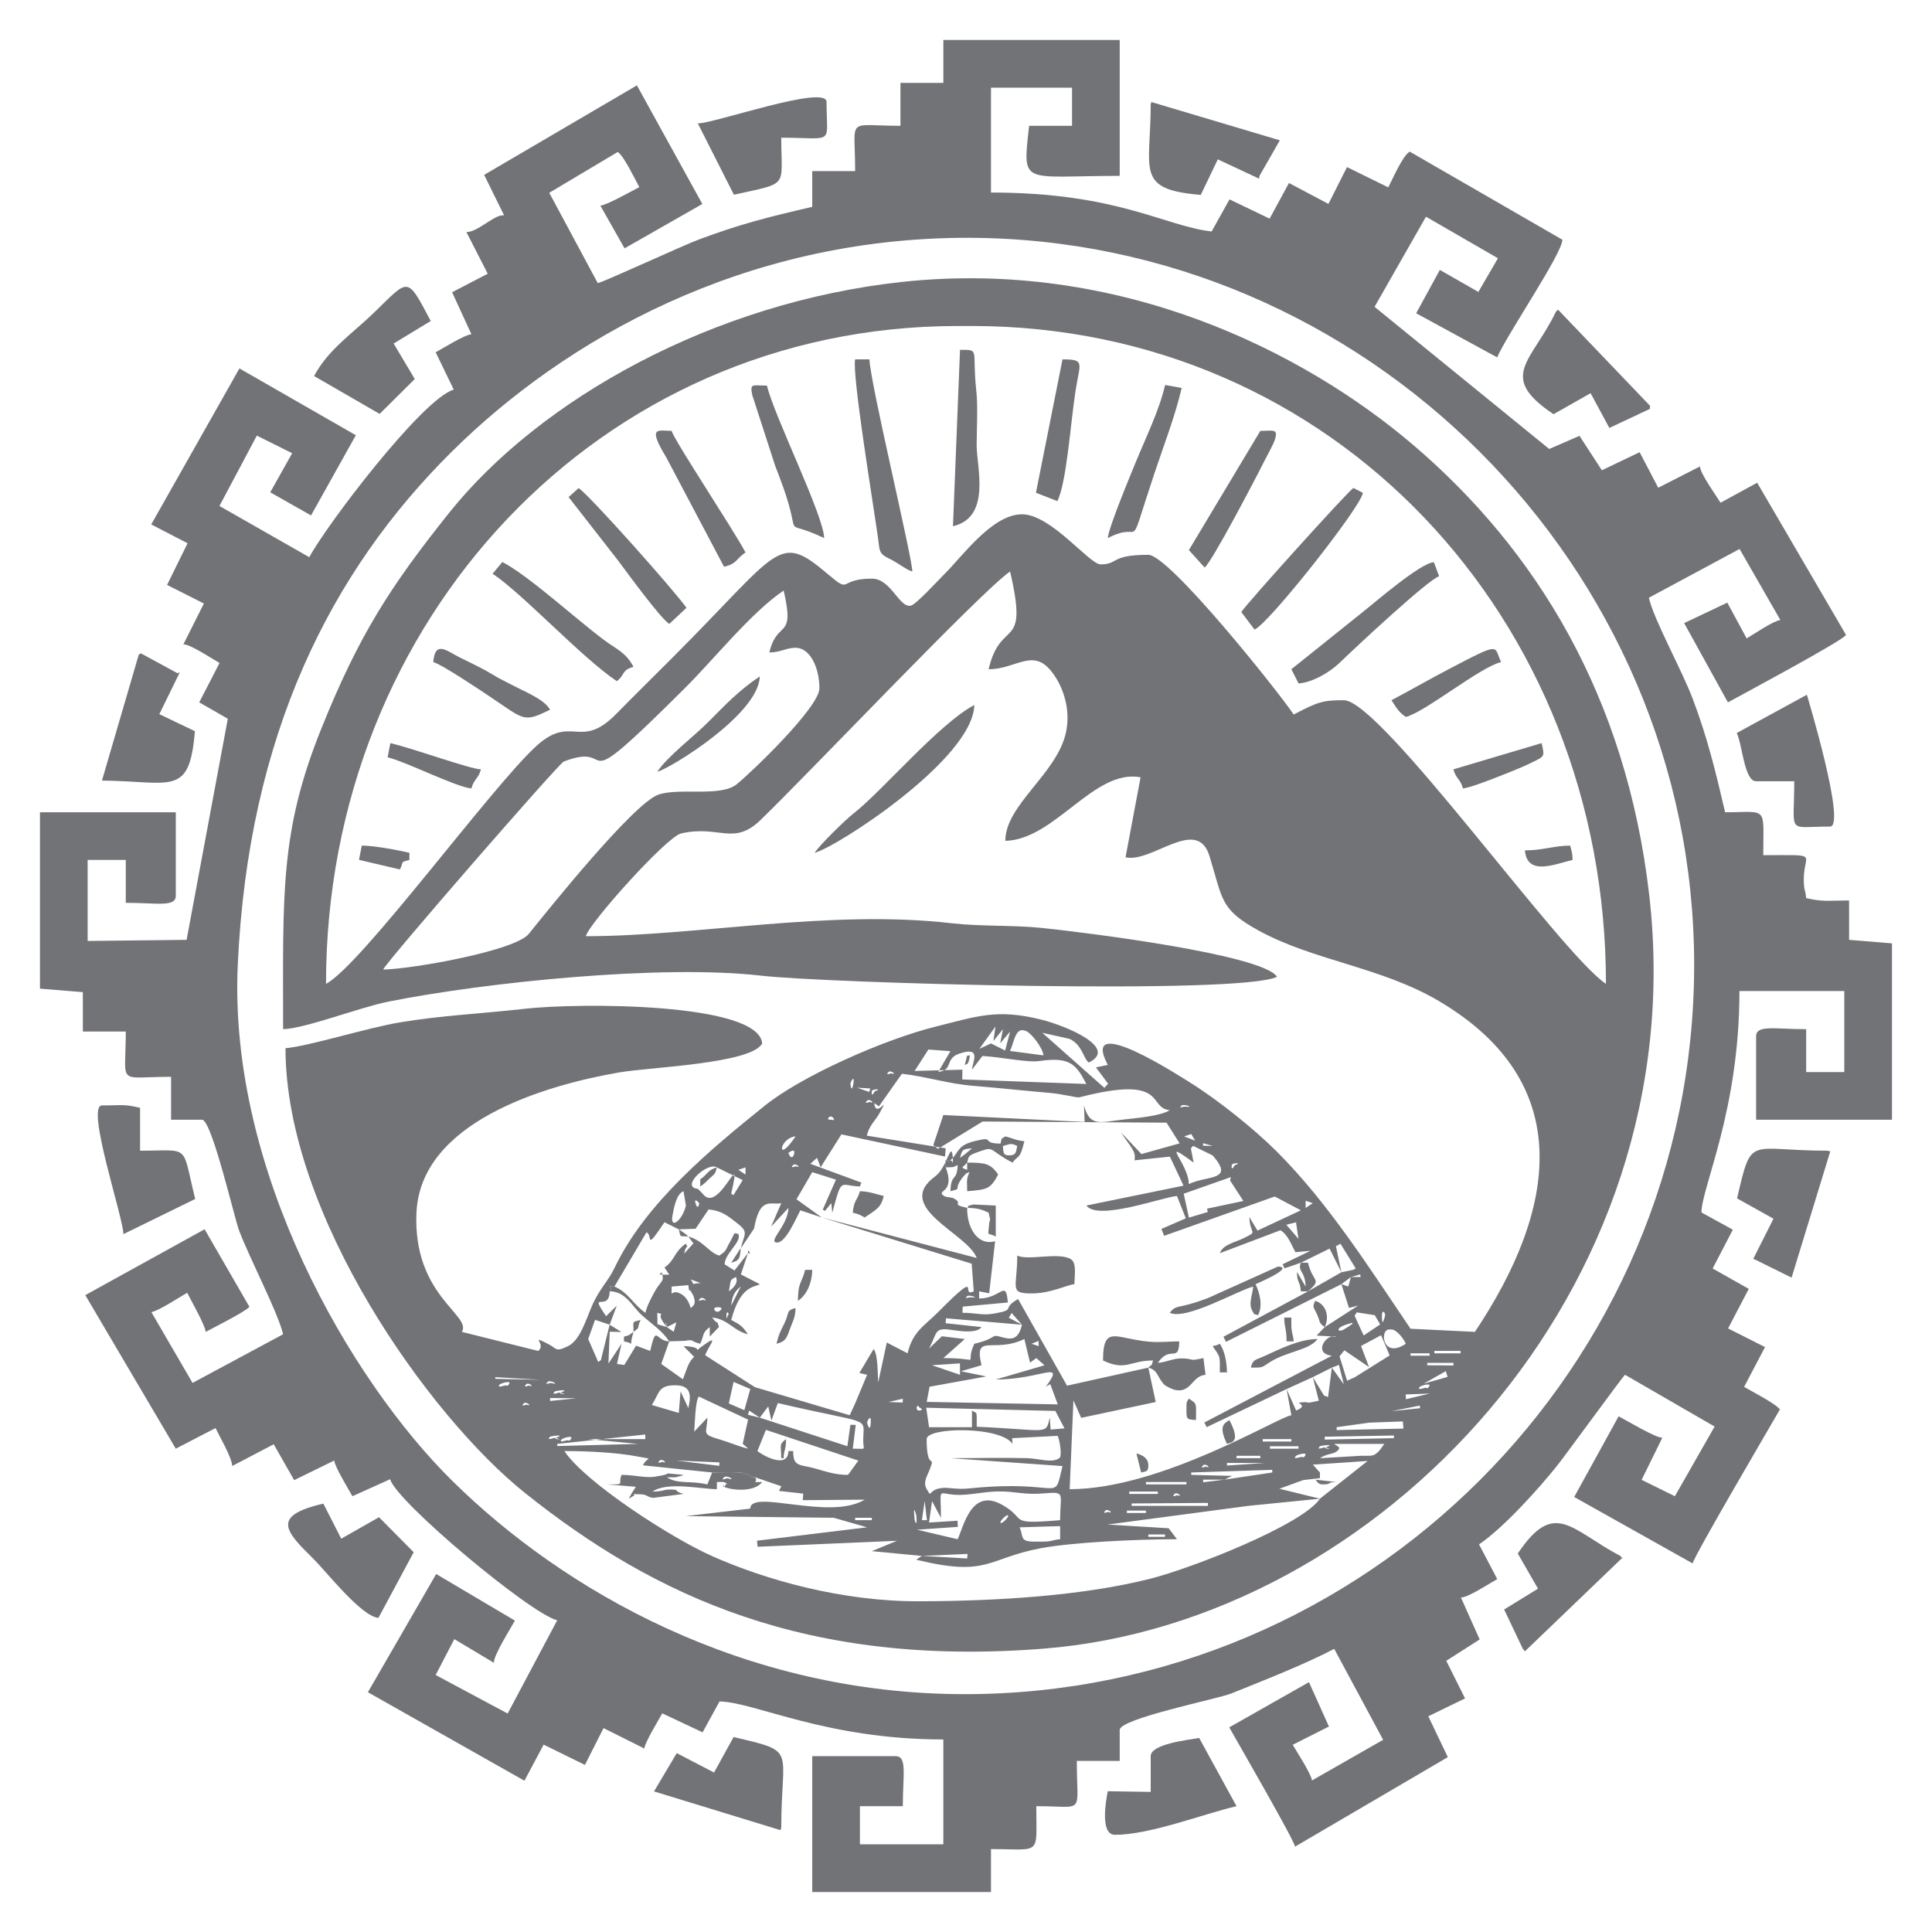 <?xml version="1.0" encoding="UTF-8"?>
<!DOCTYPE svg PUBLIC "-//W3C//DTD SVG 1.1//EN" "http://www.w3.org/Graphics/SVG/1.1/DTD/svg11.dtd">
<!-- Creator: CorelDRAW 2017 -->
<svg xmlns="http://www.w3.org/2000/svg" xml:space="preserve" width="5.588mm" height="5.588mm" version="1.1" style="shape-rendering:geometricPrecision; text-rendering:geometricPrecision; image-rendering:optimizeQuality; fill-rule:evenodd; clip-rule:evenodd"
viewBox="0 0 558.78 558.78"
 xmlns:xlink="http://www.w3.org/1999/xlink">
 <defs>
  <style type="text/css">
   <![CDATA[
    .fil0 {fill:#727376}
   ]]>
  </style>
 </defs>
 <g id="Capa_x0020_1">
  <g id="_2211590998688">
   <g>
    <polygon class="fil0" points="191.49,368.66 191.49,367.97 190.68,368.55 "/>
    <path class="fil0" d="M189.42 367.28l0.21 -0.2c-0.02,0.01 -0.28,0.13 -0.21,0.2z"/>
   </g>
   <g>
    <polygon class="fil0" points="216.31,362.46 217,362.46 216.42,361.65 "/>
    <polygon class="fil0" points="278.35,309.37 279.04,308 "/>
   </g>
   <g>
    <path class="fil0" d="M183.22 385.21c2.27,-1.67 0.77,-0.75 2.06,-3.45 -2.77,0.74 -1.99,0.19 -2.06,3.45z"/>
    <path class="fil0" d="M214.24 361.08c-0.11,0.12 -0.28,0.15 -0.32,0.37l-2.44 3.76c2.38,-0.63 2.51,-1.19 2.76,-4.13z"/>
   </g>
   <g>
    <path class="fil0" d="M343.15 406.58c0,4.02 -0.22,3.89 2.76,4.13 0,-5.08 0.4,-4.55 -2.07,-6.2 -0.47,0.84 -0.69,0.74 -0.69,2.07z"/>
    <path class="fil0" d="M178.39 376.93l0.21 -0.2c-0.02,0.01 -0.28,0.14 -0.21,0.2z"/>
   </g>
   <g>
    <path class="fil0" d="M279.73 349.36c2.88,0 4.34,0.48 6.2,1.38 0.78,3.35 0.3,1.19 0.12,3.63 -0.28,3.61 -0.61,1.91 1.95,3.26l0 -8.96 -6.51 -0.31c-3.2,0.87 -0.47,0.1 -1.76,1z"/>
    <path class="fil0" d="M354.87 417.61c0.92,-0.49 4.31,-0.06 0.69,-6.9 -1.56,1.05 -3.19,1.69 -0.69,6.9z"/>
    <path class="fil0" d="M383.14 383.83c1.6,-3.34 0.08,-6.83 -2.76,-7.59 -0.87,1.89 -0.53,1.64 0.43,3.68 1.23,2.62 0.38,2.48 2.33,3.91z"/>
    <path class="fil0" d="M330.05 425.88c1.54,-0.41 2.07,-0.16 2.07,-2.07 0,-2.11 -1.7,-2.98 -3.44,-3.44 0.44,1.89 0.93,3.61 1.37,5.51z"/>
   </g>
   <g>
    <path class="fil0" d="M378.31 373.49c4.26,-3.7 1.35,-2.47 0,-8.28l-2.07 0c-1.06,2.57 1.28,2.3 1.38,6.9l-2.51 -4.26c0.03,3.45 0.86,2.31 1.13,5.64l2.07 0z"/>
    <path class="fil0" d="M224.58 388.65c2.45,-0.65 2.85,-1.35 3.73,-3.85 0.94,-2.7 1.72,-3.52 1.78,-6.49 -2.85,0.77 -1.7,1.29 -3.2,4.38 -1.18,2.43 -1.66,3.16 -2.31,5.96z"/>
    <path class="fil0" d="M350.74 389.34c2.33,3.48 2.06,2.56 2.06,7.59l2.07 0c-0.07,-3.14 -0.65,-6.17 -2.07,-8.28 -1.19,0.67 -1.36,0.41 -2.06,0.69z"/>
    <path class="fil0" d="M372.11 387.96l2.06 0c-0.18,-2.15 -0.68,-2.44 -0.68,-4.82l0 -2.07 -2.07 0c0.06,3.04 0.69,3.22 0.69,6.89z"/>
   </g>
   <g>
    <path class="fil0" d="M279.73 336.26l0 2.07c-2.19,-0.73 -1.32,-0.55 0,-2.07zm-2.07 -1.38l0 0zm12.41 -3.44c2.15,-0.51 2.19,-0.94 4.14,0 -0.38,1.6 -0.2,2.63 -2.12,2.72 -2.05,0.08 -1.86,-0.83 -2.02,-2.72zm-12.41 3.44c0.64,-2.4 0.64,-2.52 3.45,-2.76 -1.11,0.97 -2.2,1.93 -3.45,2.76zm6.9 -4.13l0.2 0.2c-0.01,-0.01 -0.27,-0.14 -0.2,-0.2zm-8.97 4.13c0,2.38 0.19,1.03 -0.69,0.69 -1.72,1.05 -1.37,-1.68 -1.37,2.07 2.59,-0.16 1.73,0.16 3.44,-0.69 -0.11,4.92 -1.95,2.19 -2.07,7.58 3.35,-0.89 1.14,-0.27 2.7,-2.82 0.24,-0.39 0.77,-1.21 1.17,-1.59 1.07,-1.02 0.1,-0.54 1.65,-1.1 -1.02,2.12 -0.69,2.53 -0.69,5.51 5.75,-0.48 6.72,-0.59 8.96,-4.82 -2.14,-3.19 -3.74,-3.45 -8.96,-3.45 0.54,-2.05 0.09,-2.03 4.22,-3.45 3.59,-1.24 2.18,-0.09 8.88,3.45 1.61,-2.21 2.17,-0.75 3.44,-6.2 -2.49,-0.21 -3.28,-0.86 -5.51,-1.38 -1.52,1.06 -0.86,0.11 -1.38,2.07 -6,0 -1.15,-2.3 -7.53,-0.7 -4.59,1.15 -4.41,2.71 -6.26,4.83z"/>
    <path class="fil0" d="M338.33 379.69c4.73,2.27 19.95,-6.61 24.12,-7.58 -0.2,2.46 -1.47,5.06 -0.2,7.1 0.88,1.4 0.01,0.6 1.58,1.17 1.52,-2.7 0.46,-6.57 -0.69,-8.96 0.19,-0.1 11.67,-4.97 6.44,-5.09l-20.31 9.14c-1.87,0.7 -3.63,1.3 -5.72,1.86 -2.91,0.79 -3.8,0.42 -5.22,2.36z"/>
    <path class="fil0" d="M361.77 395.55c3.61,0 3.04,0.01 5.39,-1.51 5.05,-3.27 11.48,-3.45 13.91,-6.76 -5.29,0 -10.97,2.94 -15.64,5.04 -2.55,1.14 -3.02,0.82 -3.66,3.23z"/>
   </g>
   <g>
    <path class="fil0" d="M197.69 383.14l-0.38 1.48 0.38 -1.48zm7.59 0.69l0 0zm-12.41 0l2.76 -1.38 -0.78 2.73 -1.98 -1.35zm5.51 -2.07l-0.69 1.38 0.69 -1.38zm-2.75 0.69l0 0zm3.44 -2.07l-0.69 1.38 0.69 -1.38zm11.03 0c0,-1.76 1.09,-0.11 0.41,0 -0.01,0 -0.41,1.93 -0.41,0zm-11.03 0l0.38 -1.48 -0.38 1.48zm-2.07 -1.38l-0.38 1.48 0.38 -1.48zm-4.13 4.83l-2.72 -0.84 -0.04 -3.3c2.86,0.95 -0.54,-0.63 1.85,2.95 2.61,3.91 -0.72,-2.85 0.91,1.19zm18.61 -6.21l-0.38 1.49 0.38 -1.49zm-4.83 0.69c0.4,-0.39 3.14,-0.41 1.49,0.84 -1,0.76 -1.86,-0.46 -1.49,-0.84zm-8.96 -0.69l-0.69 1.38 0.69 -1.38zm11.72 -1.38l-0.38 1.49 0.38 -1.49zm-11.72 1.38l0 0zm12.41 -2.75l-0.69 1.37 0.69 -1.37zm-7.58 0.69c0.73,-0.74 2.61,1.09 0.77,0.35 -0.02,0 -1.93,0.8 -0.77,-0.35zm8.27 -2.07l-0.69 1.38 0.69 -1.38zm0.69 4.13c0.22,-2.68 1.09,-4.29 2.76,-5.51l-2.76 5.51zm-17.23 -5.51l4.85 -0.42c0.21,2.54 0.36,1.04 0.7,1.76 0.06,0.11 0.18,0.29 0.23,0.4l0.41 0.72c0.04,0.1 0.13,0.28 0.16,0.37 0.61,1.83 0.37,2.5 -0.84,3.37 -0.37,-1.4 -1.2,-3.04 -2.41,-3.83 -3.54,-2.31 -3.1,1.89 -3.1,-2.37zm16.54 1.38c0.66,-2.82 0.02,-3.31 2.07,-4.14 0.67,1.62 -0.43,2.94 -2.07,4.14zm-11.03 -3.45l2.89 1.08c-3.33,0.03 -1.34,1.04 -2.89,-1.08zm-6.2 -1.38l0 0zm6.89 -0.69l0.21 0.21c-0.02,-0.02 -0.28,-0.14 -0.21,-0.21zm0.69 -1.38l0.21 0.21c-0.02,-0.01 -0.28,-0.14 -0.21,-0.21zm1.38 -1.38l0 0zm0.69 -1.37l-0.69 1.37 0.69 -1.37zm0 0l0.31 -2.15 -0.31 2.15zm-4.14 -6.21l1.48 1.99 -2.7 2.99c0.7,-3.37 1.39,-0.97 0.53,-2.91 -3.49,2.34 -3.12,4.83 -6.2,6.89l1.38 2.07 -2.07 0c0.76,1.85 -0.6,2.1 -2.08,4.81 -0.98,1.79 -2.24,4.05 -2.75,6.22 -3.33,-2.23 -5.01,-5.98 -8.96,-7.58 -3.24,0.02 0.03,-0.48 -1.37,1.38 4.64,0 6.47,4.29 9.12,6.72 2.94,2.7 5.86,4.4 8.11,7.75l4.59 -0.16c2.65,-0.52 1.45,0.17 4.37,0.85 1.22,-2.54 0.44,-3.12 2.76,-4.82l0 2.76 2.68 -2.82c-0.91,-2.66 -0.03,-0.02 -1.99,-2.7 4.46,0.37 6.22,3.87 10.34,4.83 -1.62,-2.41 -2.26,-2.78 -4.83,-4.14 2.71,-10.13 6.78,-9.39 8.27,-10.34l-5.47 -2.83 2.03 -6.13 -3.88 5 -2.87 -1.79c0.15,-3.29 5.04,-6.49 3.99,-8.73 -1.46,-0.64 -1.03,-0.13 -2.45,2.31 -1.48,2.55 -0.73,2.33 -3.07,3.9 -2.85,-0.76 -4.7,-4.38 -8.96,-5.52z"/>
    <path class="fil0" d="M275.62 152.2c11.17,-2.61 6.83,-17.16 6.85,-23.42 0.01,-4.7 0.4,-11.29 -0.1,-15.77 -1.32,-12.04 1.21,-11.83 -4.71,-11.83l-2.04 51.02z"/>
    <path class="fil0" d="M310.75 371.42c0,-2.38 0.73,-6.16 -1.03,-7.24 -3.45,-2.12 -12.33,0.49 -15.51,-1.03 0,9.04 -2.3,10.8 3.44,10.94 6.13,0.16 10.8,-2.48 13.1,-2.67z"/>
    <path class="fil0" d="M420.36 222.51c0.73,2.74 2.03,2.79 2.76,5.52 2.46,-0.21 11.21,-3.8 13.8,-4.82 2.21,-0.87 4.22,-1.74 6.23,-2.73 3.58,-1.77 3.65,-1.55 2.72,-5.55l-25.51 7.58z"/>
    <path class="fil0" d="M112.11 219.04c5.29,1.24 19.79,8.62 24.23,8.99 0.73,-2.73 2.03,-2.78 2.76,-5.52 -3.19,-0.07 -19.33,-5.98 -26.2,-7.58l-0.79 4.11z"/>
    <path class="fil0" d="M103.83 248.69c3.91,0.9 8.03,1.89 11.83,2.78 1.29,-2.45 -0.13,-1.99 2.75,-2.76l0 -2.07c-3.21,-0.75 -10.14,-2.07 -13.78,-2.07l-0.8 4.12z"/>
    <path class="fil0" d="M441.04 245.95c0.63,7.56 8.78,3.93 13.79,2.76 -0.04,-2.1 -0.31,-2.51 -0.69,-4.14 -4.6,0 -7.9,1.38 -13.1,1.38z"/>
    <path class="fil0" d="M246.64 350.74c1.81,0.42 2.02,0.62 3.45,1.38 3.61,-2.42 4.76,-2.98 5.51,-6.21 -2.35,-0.55 -4.11,-1.31 -6.89,-1.38 -0.7,2.61 -1.76,2.51 -2.07,6.21z"/>
   </g>
   <g>
    <path class="fil0" d="M266.63 450.01l13.2 -0.58 -0.1 1.32 -13.1 -0.74zm17.93 -3.45l0 0zm0.68 -2.07l-0.68 2.07 0.68 -2.07zm46.88 -0.69l4.83 0 0 0.69 -4.83 0 0 -0.69zm-46.88 0.69l0 0zm9.66 -2.75l11.71 -0.35 0.01 3.79c-2.16,0.18 -2.45,0.69 -4.83,0.69l-2.76 0c-4.19,0 -2.95,-1.48 -4.13,-4.13zm-6.21 0.69l0 0zm0 0l0 0zm-2.76 -0.69c1.23,-1.23 -1.22,1.22 0,0zm-20.68 0.69l0 0zm21.37 -2.07c1.23,-1.23 -1.22,1.22 0,0zm-22.06 -0.69c-0.02,-0.07 -0.64,-5.48 0.45,-1.41 0.14,0.52 0.22,3.79 -0.45,1.41zm23.44 -1.38l0 0zm-20.56 -4.12l0.65 5.49 -1.46 0.01 0.81 -5.5zm-20.11 4.81l4.82 0 0 0.69 -4.82 0 0 -0.69zm43.43 0.69c-1.44,1.44 -2.05,0.87 -0.59,-0.59 1.46,-1.46 2.03,-0.85 0.59,0.59zm-49.64 -0.69l4.14 -0.54 -4.14 0.54zm46.88 -0.69l0 0zm37.92 -1.38l5.51 0 0 0.69 -5.51 0 0 -0.69zm-6.21 0c0.74,-0.73 2.62,1.09 0.77,0.36 -0.01,-0.01 -1.92,0.79 -0.77,-0.36zm7.59 -2.07l22.06 -0.16 0 0.85 -22.06 0 0 -0.69zm-62.05 7.59l11.79 -0.82 -0.1 -1.78 -8.24 0.53 0.87 -6.18 2.58 4.8c0,-8.89 -1.21,-7.05 4.04,-6.65 3.6,0.28 8.28,-0.92 12.51,-0.97 5.02,-0.06 7.27,1.04 13.15,0.57 6.49,-0.52 4.77,-0.25 4.77,7.74 -15.87,1.32 -9.12,-0.24 -16.93,-4.53 -8.81,-4.84 -10.98,6.42 -12.72,10.04l-11.72 -2.75zm-14.47 -8.97c1.22,-1.22 -1.23,1.23 0,0zm88.93 -1.38c0.73,-0.73 2.61,1.1 0.76,0.36 -0.01,0 -1.92,0.8 -0.76,-0.36zm-13.1 -0.68l8.27 0 0 0.68 -8.27 0 0 -0.68zm-86.87 0.11l4.86 -0.6 -4.86 0.6zm91.69 -2.87l11.72 0 0 0.69 -11.72 0 0 -0.69zm22.75 -0.69l-6.2 0.76 0 -0.76 6.2 0zm0 0l2.17 -1.09 -11.82 -0.29 0 -0.69 23.44 -0.77 0 0.77 -13.79 2.07zm-2.07 -4.14c1.23,-1.22 -1.22,1.23 0,0zm-4.13 0c0.73,-0.73 2.61,1.1 0.77,0.36 -0.02,-0.01 -1.93,0.8 -0.77,-0.36zm17.92 -0.69l-11.03 0.75 0 -0.75 11.03 0zm15.86 10.34l-11.73 -2.88 6.91 -2.51 4.81 -0.55 0.01 -1.64 -2.05 -2.27 15.84 -1.06 -13.79 10.91zm-15.86 -10.34l3.45 -0.51 -3.45 0.51zm-170.27 -0.69l12.46 0.53 -0.07 0.99 -12.39 -1.52zm-4.83 0c0.73,-0.73 2.61,1.1 0.77,0.36 -0.02,0 -1.93,0.8 -0.77,-0.36zm4.83 0l-2.15 -0.31 2.15 0.31zm179.23 -1.38c0.33,-0.32 4.08,-1.45 2.24,0.39 -0.14,0.13 0.74,0.17 -0.7,-0.07 -0.14,-0.03 -2.82,0.97 -1.54,-0.32zm-17.23 0l6.89 0 0 0.69 -6.89 0 0 -0.69zm-151.66 4.83c2.13,0 4.91,-0.16 6.96,-0.04 2.42,0.14 1.31,0 3.24,0.63 1.74,0.57 0.13,0.76 2.2,0.79l7.61 2.6 -0.69 1.35 7.03 0.78 -0.15 1.9 17.92 -0.15c-10.22,6.19 -32.96,-3.23 -33.11,2.59l-18.61 2.17 42.75 0.48 9.66 2.76 -31.85 3.87 0.18 1.75 40.3 -1.72 -7.26 2.99 14.48 1.38 -1.65 1.1c20.9,5.08 20.37,-0.34 35.95,-3.31 8.84,-1.68 27.29,-2.62 39.47,-2.62l-2.4 -3.17 -17.68 -1.07 40.76 -5.41 20.68 -2.07c-5.04,7.53 -36.9,20.09 -49.21,23.18 -19.11,4.8 -43.12,6.42 -66.63,6.49 -22.54,0.07 -44.44,-6.18 -60,-13.08 -11.6,-5.15 -36.51,-21.14 -42.7,-30.37 6.67,0 15.2,0.41 21.32,1.6 5.06,0.99 2.47,-0.04 1.43,2.53l20 2.07zm13.09 -6.2l2.46 -6.12 26.74 8.88 -3 4.13c-3.57,0 -6.24,-0.91 -9.25,-1.78 -4.71,-1.35 -6.61,-0.35 -6.61,-5.11l-1.37 0c-0.12,5.4 -7.63,1.16 -8.97,0zm0 -3.45l0 3.45 0 -3.45zm162.7 2.07c0.16,-0.17 4.86,-0.85 1.63,0.35 -0.94,0.35 3.1,0.66 -0.33,-0.05 -0.09,-0.02 -2.58,0.97 -1.3,-0.3zm-14.48 0l8.27 0 0 0.69 -8.27 0 0 -0.69zm18.61 -0.69l14.48 0c-2.78,4.15 -3.29,3.34 -6.89,3.44l-11.72 0.7c1.93,-1.35 3.52,-1.04 4.78,-1.93 1.87,-1.33 -0.21,-1.64 -0.65,-2.21zm-201.3 0l4.14 -0.54 -4.14 0.54zm180.62 -1.38l8.28 0 0 0.69 -8.28 0 0 -0.69zm-202.68 0c0.33,-0.33 4.08,-1.46 2.24,0.38 -0.14,0.14 0.74,0.17 -0.7,-0.07 -0.14,-0.02 -2.82,0.97 -1.54,-0.31zm56.53 0l0.28 -2.81 -0.28 2.81zm-34.47 1.38l-23.43 0.62 0 -0.62 25.44 -2.71 0.06 1.33 -16.54 0 14.47 1.38zm-25.5 -2.07c0.16,-0.16 4.86,-0.85 1.63,0.35 -0.95,0.36 3.1,0.66 -0.33,-0.05 -0.09,-0.02 -2.58,0.97 -1.3,-0.3zm224.05 0.82l0 -0.82 20 -0.36 0.01 0.77 -20.01 0.41zm-77.23 -1.08c0.74,1.77 1.19,5.81 0.58,6.35 -1.96,1.7 -6.09,0.18 -9.5,0.1 -7.26,-0.17 -14.79,0.01 -22.09,0.01l32.4 2.28c-2.68,11.24 0.46,3.65 -27.14,6.48 -3.42,0.35 -5.56,-0.31 -7.45,-0.16 -4.6,0.36 -2.94,3.35 -4.69,0.34 -1.16,-1.98 0.19,-3.84 0.91,-5.75 1.75,-4.63 -0.92,0.95 -0.92,-8.7 0,-3.5 21.35,-3.81 24.82,1.38l-0.09 -1.65 13.17 -0.68zm-88.22 -1.81l0 0zm163.37 0.54l4.14 -0.54 -4.14 0.54zm-163.37 -0.54l1.1 -1.65 -1.1 1.65zm33.09 -2.07c0.01,-0.31 1.21,-2.77 1.07,0.03 -0.18,3.27 -1.09,0.21 -1.07,-0.03zm145.22 0.07l9.73 -0.36 0.18 2.07 -19.32 0.43 -0.01 -0.83 9.42 -1.31zm-176.25 -1.45l2.44 -3.26 0.91 4.13 1.86 -5.09c27.07,6.36 24.88,3.71 24.7,10.39 -0.1,3.48 1.36,2.8 -3.02,2.8l0.86 -6.88 -1.55 -0.02 -0.87 6.19 -25.33 -8.26zm-23.44 -1.37l0.79 2.05 -0.79 -2.05zm8.28 1.37l-3.81 4.04c0.2,-2.11 0.26,-8.75 1.33,-10.15l14.25 6.68 -1.56 6.99 1.59 1.38c-1.41,-0.14 -5.8,-1.92 -7.89,-2.53 -5.93,-1.74 -4.02,-1.67 -3.91,-6.41zm15.16 0l-3.41 -0.83 0.32 -1.21 3.09 2.04zm155.11 -2.06l0 0zm-106.98 -0.81l37.35 0.93 2.64 5.04 -4.01 0.35 -0.25 -3.49c-1.18,5.2 -0.32,3.59 -21.12,2.66 -0.01,-5.16 0.13,-3.57 -1.38,-4.68l0 4.82 -12.41 0 -0.82 -5.63zm134.58 1l8.17 -1.62 0.08 0.76 -8.25 0.86zm-136.52 -0.19c-1.4,0.17 -0.75,-2.36 -0.04,-0.87 0,0 1.59,0.67 0.04,0.87zm-46.19 -1.38c1.23,-1.23 -1.22,1.22 0,0zm-68.25 -0.69c0.74,-0.73 2.62,1.09 0.77,0.36 -0.01,-0.01 -1.92,0.79 -0.77,-0.36zm2.76 -0.69c1.23,-1.23 -1.22,1.22 0,0zm102.69 0.3l4.16 -0.95 -0.03 1.09 -4.13 -0.14zm-90.27 -1.08l-7.59 0.78 0.01 -0.86 7.58 0.08zm246.79 -1.36l-6.84 1.63 -0.07 -1.39 6.91 -0.24zm-253 -0.62c0.16,-0.16 4.85,-0.85 1.62,0.36 -0.94,0.35 3.11,0.66 -0.32,-0.06 -0.1,-0.02 -2.58,0.98 -1.3,-0.3zm35.84 6.21l-7.79 -2.29c2.24,-3.5 1.82,-5.64 6.55,-5.7 4.57,-0.06 4.98,2.43 4,6.61l-2.23 -4.85 -0.53 6.23zm214.4 -7.59c0.33,-0.32 4.08,-1.46 2.24,0.39 -0.14,0.13 0.74,0.17 -0.7,-0.08 -0.14,-0.02 -2.82,0.97 -1.54,-0.31zm-31.02 -2.76l1.74 6.81c-4.23,0.99 -2.54,0.38 -4.08,0.43 -4.27,0.13 1.95,0.63 -2.49,2.42l-2.75 -6.21 7.58 -3.45zm-227.5 2.07c0.74,-0.73 2.62,1.1 0.77,0.36 -0.01,-0.01 -1.92,0.8 -0.77,-0.36zm-7.58 0c0.33,-0.32 4.08,-1.46 2.23,0.39 -0.13,0.13 0.75,0.17 -0.69,-0.08 -0.14,-0.02 -2.82,0.97 -1.54,-0.31zm67.56 -0.69l4.83 2.05 -1.72 6.13 -4.5 -1.95 1.39 -6.23zm-53.77 0c0.75,-0.75 3.74,1.07 1.07,0.33 -0.56,-0.15 -2.24,0.84 -1.07,-0.33zm53.77 0l0 0zm194.37 -0.91l4.21 -0.24 -4.21 0.24zm-2.04 -0.55l-4.12 0.86 4.12 -0.86zm-195.78 0.08c0,-2.72 0,2.73 0,0zm-65.49 0l13.15 0.77 -13.13 -0.28 -0.02 -0.49zm268.52 1.9l6.41 -3.63 0.51 1.66 -6.92 1.97zm-160.97 -2.58l0 0zm128.91 0.68l5.51 -2.75 -1.1 8.51 -1.17 -0.44 -3.24 -5.32zm5.51 -2.75l2.05 -0.79 1.41 5.61 -3.46 -4.82zm-115.66 -0.7l8.1 -0.53 0.02 3.3 -8.12 -2.77zm143.24 -0.68l7.58 0 0 0.76 -7.58 -0.06 0 -0.7zm-4.83 -2.76l5.52 0 0 0.69 -5.52 0 0 -0.69zm-22.75 0.69l0 0zm-85.48 0.69l-1.52 -1.24 1.52 1.24zm0 0l2.37 2.08 -14.09 4.12c13.15,0 20.32,-5.9 14.48,2.07l1.28 -0.74 2.16 5.86 -37.9 -0.72 0.83 -4.38 16.41 -2.98 -7.34 -1.5 5.95 -1.74c-2.23,-9.56 3.37,-3.25 12.4,-7.58l1.64 6.84 1.81 -1.33zm115.13 -2.07l7.58 0 0 0.69 -7.58 0 0 -0.69zm-27.58 -2.07l0.79 2.05 -0.79 -2.05zm6.37 0.63l5.81 -3.1 2.47 5.84 -10.08 6.31 -2.23 1.01 -2.19 -7.07 1.41 -1.73 7.12 4.85 -2.31 -6.11zm-95.3 -0.63l2.02 -0.81 0.05 1.5 -2.07 -0.69zm91 -1.37l1.52 1.24 -1.52 -1.24zm-2.76 -0.69l0.69 2.06 -0.69 -2.06zm-88.24 2.06l0 0zm-128.22 -1.37l0 0zm219.22 0l0 0zm12.41 -2.76l0.69 0c1.56,0 3.69,2.91 4.14,4.13 -6.77,4.53 -7.61,-4.13 -4.83,-4.13zm-11.03 0.69c1.23,-1.23 -1.23,1.22 0,0zm-257.14 0l-0.69 -0.69 0.69 0.69zm36.54 2.07l1.98 -5.56 4.22 1.42 -2.53 10.24 -0.77 0.53 -2.9 -6.63zm-37.23 -2.76l0 0zm255.76 0c-1.58,0.93 -2.6,-0.25 0.41,-1.32 4.58,-1.62 0.61,0.71 -0.41,1.32zm8.96 -4.14l1.56 2.68 -4.77 3.19 -2.62 -5.71 0.63 -0.97 5.2 0.81zm-102.03 2.76c-1.2,5.17 -3.84,4.12 -6.63,3.38 -2.26,-0.59 -0.88,0.67 -7.15,2.13 -3.16,6.7 2.99,4.14 -8.96,4.14l6.2 -5.51 -6.63 -0.8 -3.71 3.55c2.22,-4.2 1.59,-5.62 4.79,-5.58 1.73,0.03 8.63,1.76 10.38,-0.62l-10.38 -1.13 0.11 -1.42 21.98 1.86zm0 0l-3.81 -2.02 0.81 -1.37 3 3.39zm104.1 -2.76c0,-1.75 1.23,-0.81 0.84,0.44 -0.29,0.89 -0.84,3.21 -0.84,-0.44zm-2.07 0l0 0zm1.38 -2.07c1.23,-1.22 -1.22,1.23 0,0zm-2.75 0c1.22,-1.22 -1.23,1.23 0,0zm1.37 -0.69c1.23,-1.22 -1.22,1.23 0,0zm-4.13 -0.69l-0.69 0.69 0.69 -0.69zm-116.51 0c1.23,-1.22 -1.22,1.23 0,0zm116.51 0l0 0zm-113.75 -2.06c0.49,-0.5 3.91,0.65 1.17,0.35 -0.95,-0.11 -2.26,0.74 -1.17,-0.35zm108.23 -3.45l2.76 -2.07 -0.77 2.73 -1.99 -0.66zm2.76 -2.07l2.71 -0.77 0.05 0.77 -2.76 0zm-2.76 -1.38l-1.58 -7.52 1.31 -0.74 4.41 7.15 -0.7 0.4 -3.44 0.71zm-8.96 -6.2l1.93 -1.66 -1.93 1.66zm-3.45 -3.45l0 0zm0 0l-3.51 -4.09 3.48 -0.88 -0.68 0.21 0.71 4.76zm-97.89 -6.89c1.23,-1.23 -1.22,1.22 0,0zm-2.07 -1.38l0 0zm102.03 -0.69l-1.38 0.69 1.38 -0.69zm-102.03 0.69l-0.78 -2.05 0.78 2.05zm-37.91 2.07l43.35 13.37 0.6 8c-4.13,1.95 2.82,-7.24 -10.34,6.03 -3.94,3.97 -7.32,5.57 -8.8,11.89l-6.01 -3.12 -2.48 11.53c-0.18,-2.08 -0.04,-8.32 -1.35,-9.62l-4.11 6.91 2.24 0.51 -3.45 8.27 -1.58 3.43 -27.42 -8.12 -14.36 -9.22c0.49,-1.99 4.01,-5.98 0.4,-3.53 -5.53,3.74 0.6,1.05 -6.68,0.89l3.06 3.08c-1.76,1.66 -2.01,3.38 -3.24,6.5l-6.27 -4.43 2.32 -6.53c-4.06,-0.09 -3.66,-5.2 -5.52,2.76l-4.08 -1.52 -3.4 5.58 -2.12 -0.28 1.32 -5.85 -3.79 5.71 0.37 -9.2 3.4 0.09 -3.42 -2.11 2.06 -5.52 -3.08 3.05c-5.32,-7.7 0.87,-0.93 1.03,-7.18 1.4,-1.86 -1.87,-1.36 1.37,-1.38l9.26 -15.67c1.97,0.68 -0.69,5.88 5.22,-2.94l4.13 2.06 4.87 -0.18 3.74 -5.57c3.89,0.32 5.79,2.06 7.96,3.71 3.9,2.95 2.38,3.16 1.36,7.56l3.85 -5.75c1.69,-9.46 4.77,-6.69 7.87,-7.35l-2.95 6.8 5.02 -5.42c-0.12,5.16 -6.22,9.9 -3.3,10.02 2.51,0.09 5.53,-7.04 6.74,-9.33l6.21 2.07zm139.94 -2.76l0 -2.07 2.07 0.69 -2.07 1.38zm-176.48 -1.38c-0.5,-1.7 1.15,-0.16 1.1,0.17 0,0 -0.43,2.09 -1.1,-0.17zm-2.76 0.69l0 0zm181.31 -0.69l0 0zm-169.59 -0.69l0 0zm167.52 0l-0.69 -0.69 0.69 0.69zm-35.27 -2.04l13.66 -4.81 -0.26 0.97 3.86 5.94 -10.5 2.22 0.19 0.97 -5.44 1.63 -1.51 -6.92zm-132.25 2.04l0 0zm-10.34 -0.69c1.23,-1.22 -1.22,1.23 0,0zm-1.38 2.07c-1.01,4.35 -4.7,7.14 -3.87,2.8 0.45,-2.34 1.15,-6.2 3.18,-6.94l0.69 4.14zm42.05 -0.69l0.95 -2.95 -0.95 2.95zm136.5 -1.38l-1.51 -1.24 1.51 1.24zm-149.59 -1.38c1.22,-1.22 -1.23,1.23 0,0zm-2.07 -1.38c1.22,-1.22 -1.23,1.23 0,0zm-6.21 -2.75l0 0zm-20.68 0c1.23,-1.23 -1.22,1.22 0,0zm20.68 0l0 0zm-15.85 4.13l-1.38 -1.38c-5.23,-0.44 2.76,-7.91 5.51,-6.2l7.46 3.68 -2.67 4.35 -0.65 -0.45c3.51,-15.07 -3.56,6.43 -8.27,0zm31.71 -6.2l0 0zm-19.3 -1.38l0 2.07 -2.07 -1.38 2.07 -0.69zm139.25 0c0,-2.72 0,2.72 0,0zm-122.71 0c1.23,-1.23 -1.22,1.22 0,0zm-18.61 0.69l-1.38 -0.69 1.38 0.69zm142.7 -1.38c0.08,-0.63 3.31,-0.77 0.87,0.05 -0.01,0 -1.14,2.12 -0.87,-0.05zm-126.85 0c0.74,-0.73 2.62,1.09 0.77,0.36 -0.01,-0.01 -1.92,0.79 -0.77,-0.36zm-13.78 0.69l0 0zm-3.45 0l-0.69 -0.69 0.69 0.69zm8.27 -1.38l0 0zm-8.96 0.69l-1.38 -0.69 1.38 0.69zm142.7 -1.38l0 0zm-133.05 0l-0.69 0.69 0.69 -0.69zm-11.03 0.69l-0.69 -0.69 0.69 0.69zm144.08 -0.69l0 0zm-132.36 -1.38l-0.69 1.38 0.69 -1.38zm14.48 0.69l0 0zm-26.89 0.69l-1.51 -1.24 1.51 1.24zm143.39 -2.07c1.23,-1.22 -1.22,1.23 0,0zm-2.06 0.69l-0.69 -0.69 0.69 0.69zm0 0c6.46,7.44 -1.45,5.66 -6.9,8.27 -0.14,-6.17 -8.79,-13.65 1.38,-6.2l-0.79 -4.11 0.64 -0.74 5.67 2.78zm-122.71 -0.69c0.1,-0.25 2.27,-1.68 1.58,0.41 -0.67,1.97 -1.61,-0.34 -1.58,-0.41zm-6.21 0.69l0 0zm128.23 -0.69l0 0zm-113.06 -0.69c1.22,-1.22 -1.23,1.23 0,0zm-17.24 0l0 0zm0 0l0 0zm130.99 -1.37l0 0zm-112.37 0l0 0zm112.37 0l-2.84 -0.07 0.09 -0.72 2.75 0.79zm-133.74 -0.69l0 0zm21.37 0.69l1.37 -2.07 -1.37 2.07zm-21.37 -0.69l0 0zm125.46 -2.07l2.07 -0.69 1.13 1.92 -3.2 -1.23zm-102.72 0.69l0 0zm-9.65 -0.69c-5.67,8.47 -4.79,0.4 0,0zm117.89 -0.69c1.22,-1.23 -1.23,1.22 0,0zm-6.21 -0.69l0.69 1.38 -0.69 -1.38zm8.28 0c1.22,-1.23 -1.23,1.22 0,0zm-6.21 -0.69l0.69 1.38 -0.69 -1.38zm-2.07 0.69l0 0zm-92.37 -1.38l-1.93 1.65 1.93 -1.65zm97.2 0l0 0zm-2.76 0.69l0 0zm2.76 -0.69l0 0zm-97.2 0l0 0zm92.37 -2.07c1.23,-1.22 -1.22,1.23 0,0zm-91.68 0c1.22,-1.22 -1.23,1.23 0,0zm-10.35 -0.69c0.95,-0.94 2.26,1.34 0.85,0.68 -0.01,0 -1.74,0.21 -0.85,-0.68zm100.66 -2.76c1.22,-1.22 -1.23,1.23 0,0zm-2.07 0.69l0 0zm-88.24 -0.69l0 0zm91.68 -0.68c0.5,-0.5 3.92,0.65 1.18,0.35 -0.96,-0.11 -2.27,0.74 -1.18,-0.35zm-91.68 0.68l0 0zm0.69 -2.06c0.73,-0.74 2.61,1.09 0.76,0.36 -0.01,-0.01 -1.92,0.79 -0.76,-0.36zm87.55 2.75c-2.79,1.77 -9.83,2.28 -13.82,2.76 -6.4,0.76 -9.34,2.1 -11,-4.13l0.18 4.78 -40.86 -2.01 -2.9 8.69 1.36 1.1 12.9 -7.91 53.2 0.33 3.78 5.99 -11.04 3.09 -5.92 -6.27c3.07,4.68 4.37,5.38 3.92,8.08l10.23 -1.06 3.94 8.39 -28.1 5.75c3.31,4.52 21.86,-2.4 26.2,-2.76l2.56 6.46 -7.05 3.07 0.78 1.99 32 -11.37 7.55 3.99 -12.55 5.87 -2.36 -3.92c0.17,5.23 2.8,3.92 -1.72,6.15 -2.48,1.22 -5.88,1.76 -6.81,4.31l17.52 -6.64c2.18,1.26 3.14,4.18 4.36,6.35l4.32 -0.4 -8.03 3.88 0.54 1.19 4.73 -1.63 8.3 -4.08 3.42 6.84 -9.65 5.52 -24.46 13.14 0.74 1.46 33.37 -16.67 2.19 6.85 2.64 -0.65 -9.65 6.21 -2.35 2.46 5.79 0.3c-2.88,-1.19 -7.07,4.89 -1.38,5.51l-36.87 19.32 0.67 1.35 23.11 -11.02 1.38 7.58c-3.53,0.3 -37.5,21.38 -64.12,21.38l1.09 -25.69 2.24 5.06 21.56 -4.58 -2.14 -9.95 -23.51 5.22 -14.16 -25.06c-5.12,2.93 -0.22,3.01 -6.96,4.21 -3.44,0.61 -5.1,-0.23 -9.14,-0.23l0.09 -1.78 13.05 -1.2c-0.58,-6.91 -1.92,-1.15 -8.31,-1.15l0 -2.07 2.91 0.55 1.72 -15.05c-5.14,1.44 -8.21,-4.06 -8.08,-9.63 -5.09,-1.19 -0.92,-1.06 -3.76,-2.7 -0.94,-0.54 -2.12,-0.17 -3.08,-0.86 -2.24,-1.61 3.52,-0.71 0.64,-8.16 0,-3.75 -0.35,-1.02 1.37,-2.07l0.69 -0.69c-0.48,-5.5 -1.6,2.79 -5.05,5.3 -12.41,9.03 9.36,16.52 11.95,23.66l-44.81 -11.72 -7.32 -5.26 4.56 -7.84 6.86 2.17 -3.82 8.66 0.64 0.37 1.83 -2.24 0.28 2.81c2.9,-10.74 2.07,-7.77 8,-7.64l0.41 -1.12 -14.76 -5.43 1.94 -1.72 1.04 2.73 6.01 -9.52 29.97 6.41 0.2 -2.38 -22.83 -3.66c0.8,-3.15 2.47,-4.26 3.76,-6.64 3.22,-5.95 -1.18,2.11 -1.61,-2.79l1.36 0.95 6.65 -9.41c6.89,0.73 13.14,2.86 20.43,3.46 7.6,0.62 14.67,1.42 22.09,2.04 4.05,0.34 8.09,1.48 8.77,1.31 25.91,-6.7 19.63,3.17 26.19,3.71zm-86.18 -5.51c0.08,-0.63 3.32,-0.77 0.87,0.04 0,0.01 -1.14,2.13 -0.87,-0.04zm-4.27 -0.99l3.82 0.22 -0.32 1.01 -3.5 -1.23zm-1.93 -1.08c-0.05,-0.36 1.2,-2.9 0.91,-0.36 -0.03,0.27 -0.52,3.34 -0.91,0.36zm2.76 -2.07l0 0zm0.69 -0.69l-0.69 0.69 0.69 -0.69zm7.58 -0.69c0.73,-0.73 2.62,1.1 0.77,0.36 -0.02,0 -1.92,0.8 -0.77,-0.36zm-7.58 0.69l0 0zm4.82 -1.38c1.23,-1.22 -1.22,1.23 0,0zm-3.44 -0.68c1.22,-1.23 -1.23,1.22 0,0zm69.62 -0.69l0 0zm-42.05 1.37l-13.82 0.38 3.98 -6.2 6.37 0.48 -3.51 5.98c4.35,-0.41 1.85,-3.83 6.02,-5.25 6.64,-2.26 3.91,2.28 3.72,4.61l3.03 -3.95c5.98,0.34 12.92,1.98 16.53,1.45 8.96,-1.32 10.63,1.16 13.53,6.64l-35.89 -1.31 0.04 -2.83zm-12.41 -5.51l0 0zm35.85 1.38l-9.67 -1.27c1.36,-2.91 1.53,-7.27 4.8,-5.69 1.49,0.72 4.69,4.84 4.87,6.96zm-35.85 -1.38l0 0zm21.37 -2.76l2.76 -3.44 -0.79 4.11 2.86 -3.42 -1.43 5.49 -4.09 -2.05 -3.36 1.56 4.65 -6.46 -0.6 4.21zm4.83 -2.75l0 0zm-2.07 -0.69l0 0zm-67.56 -108.93c3.31,-0.07 4.96,-1.38 7.58,-1.38 4.25,0 6.9,5.86 6.9,11.72 0,5.44 -19.53,24.22 -23.94,27.77 -4.62,3.73 -16.39,0.93 -22.55,2.96 -7.21,2.37 -32.46,33.98 -37.58,40.32 -3.89,4.83 -33.31,10.11 -42.09,10.3 0.48,-1.78 50.77,-59.61 52.21,-60.16 16.68,-6.42 0.77,12.94 35.17,-21.36 8.3,-8.27 19.21,-21.91 28.44,-28.09 3.4,14.61 -1.87,8.17 -4.14,17.92zm29.64 -21.37c-9.97,0 -5.7,4.61 -12.56,-1.18 -14.68,-12.43 -13.54,-7.53 -45.17,24.1 -5.56,5.57 -10.69,10.6 -16.2,16.21 -10.47,10.65 -12.82,-0.09 -23.11,9.29 -13.04,11.9 -50.53,63.33 -60.82,68.78 0,-105.1 79.09,-190.27 182.68,-190.27l4.14 0c104.4,0 183.37,84.45 183.37,190.27 -13.28,-8.9 -65.07,-82.04 -75.83,-82.04 -5.89,0 -7.41,0.4 -14.48,4.14 -4.38,-6.55 -35.98,-46.19 -42.05,-46.19 -11.16,0 -8.5,2.76 -13.79,2.76 -3.28,0 -14.31,-14.48 -22.75,-14.48 -8.59,0 -17.26,12.16 -22.22,17.07 -1.58,1.56 -8.37,9 -9.89,9.34 -3.44,0.78 -5.69,-7.8 -11.32,-7.8zm68.25 140.64l-3.44 0.71 3.53 4.73 -1.08 1.19 -17.95 -15.92 7.9 1.76c3.72,1.79 3.94,5.67 5.53,6.84 8.57,-4.12 -5.95,-10.46 -13.78,-12.42 -12.72,-3.18 -18.45,-0.98 -30.41,2.01 -15.4,3.84 -39.02,14.43 -49.5,22.88 -15.58,12.55 -34.52,28.15 -43.44,46.88 -1.9,4.01 -4.4,6 -6.65,11.27 -1.67,3.9 -3.38,9.67 -6.72,11.35 -3.75,1.88 -3.31,0.77 -5.64,-0.45 -5.94,-3.09 -0.52,0.02 -3.11,1.89l-22.06 -5.51c3,-4.83 -14.21,-10.47 -13.13,-34.46 1.17,-26.19 36.92,-36.85 58.72,-40.59 8.83,-1.52 38.17,-2.5 41.27,-8.37 -0.98,-11.87 -53.11,-11.79 -68.63,-10.03 -13.25,1.49 -23.85,1.9 -36.06,3.92 -9.47,1.57 -26.5,6.93 -33.18,7.49 0,48.13 41.54,106.47 69.24,128.61 37.61,30.06 81.69,50.42 149.92,45.06 97.07,-7.63 188.4,-103.86 175.27,-217.9 -6.68,-58.03 -33.04,-100.05 -67.91,-129.94 -32.04,-27.46 -85.51,-54.25 -148.3,-47.45 -54.47,5.9 -104.61,33.85 -130.98,66.88 -16.92,21.2 -26,35.24 -36.9,62.36 -12.05,29.95 -11.03,47.86 -11.03,86.87 6.29,-0.14 22.05,-6.29 30.61,-8 28.27,-5.61 78.94,-10.77 107.57,-7.48 18.81,2.17 139.26,5.62 149.29,0.31 -4.31,-6.44 -55.24,-12.78 -67.94,-14.1 -8.47,-0.88 -17.69,-0.39 -26.2,-1.37 -35.46,-4.08 -73.75,3.75 -105.78,3.75 1.03,-3.87 23.35,-28.72 27.52,-29.7 11.02,-2.58 15.12,3.71 23,-3.89 13.59,-13.1 64.19,-66.53 72.19,-71.89 5.49,23.58 -2.66,13.06 -6.21,28.27 7.7,0 12.53,-5.93 17.77,0.15 3.54,4.11 6.28,11.38 4.48,18.64 -2.91,11.73 -17.42,20.55 -17.42,30.84 14.35,-0.32 25.65,-20.92 39.12,-18.38l-4.35 23.14c7.6,1.75 20.67,-12.03 24.27,-0.38 3.9,12.59 2.97,15.41 14.26,21.59 15.96,8.73 35.35,10.5 52.05,20.34 40.16,23.65 34.07,60.45 10.46,95.71l-18.61 -0.91c-11.97,-17.65 -23.76,-36.35 -38.77,-51.33 -6.49,-6.47 -16.92,-14.84 -24.96,-19.85 -2.81,-1.75 -32.11,-20.78 -23.83,-5.12z"/>
    <path class="fil0" d="M279.73 68.78c115.1,0 210.26,95.11 210.26,210.26 0,116.16 -94.9,210.95 -210.95,210.95 -63.95,0 -116.1,-29.92 -148.4,-61.86 -29.09,-28.77 -64.61,-89.26 -61.87,-149.05 3.04,-66.55 26.87,-113.74 61.88,-148.43 32.69,-32.4 84.31,-61.87 149.08,-61.87zm-6.89 -44.81l-12.41 0 0 12.41c-15.97,0 -13.1,-2.87 -13.1,13.1l-12.41 0 0 10.34c-13.27,3.09 -20.76,4.98 -32.66,9.4 -4.89,1.81 -28.05,12.55 -29.38,12.66l-14.02 -26.12 19.8 -11.8c1.75,1.03 5.04,8 6.25,10.16 -2.16,1.1 -9.42,5.23 -11.27,5.36l7 12.35 22.49 -12.83 -18.92 -34.31 -44.18 25.89 5.78 11.73c-2.5,-0.59 -7.74,4.98 -10.92,4.79l6.17 12.07 -10.3 5.35 5.59 12.17c-1.91,0.08 -8.25,4.06 -10.34,5.2l5.23 10.8c-8.93,2.48 -36.9,39.25 -41.78,48.47l-25.99 -14.82 10.81 -20.35 10.22 5.09 -6.34 11.31 11.8 6.68 12.96 -23.19 -33.67 -19.32 -25.51 45.12 10.51 5.45 -5.93 12.05 10.65 5.37 -5.93 11.81c1.86,-0.12 8.44,4.26 10.46,5.39l-5.88 11.39 8.27 4.74 -11.92 63.95 -28.62 0.32 0 -23.44 11.03 0 0 12.41c9.04,0 14.47,1.33 14.47,-2.07l0 -24.13 -39.29 0 0 51.02 12.4 1.01 0.01 11.4 12.41 0c0,15.97 -2.88,13.09 13.1,13.09l0 12.41 8.96 0c2.8,0 9.33,28.36 10.71,32.03 3.19,8.43 11.26,23.71 12.73,30.02l-26.19 14.07 -11.9 -20.47c2.29,-0.48 7.99,-4.24 10.35,-5.61 1.13,2.25 5.17,9.36 5.37,11.32 2.21,-1.21 11.54,-5.87 12.63,-7.25l-12.96 -22.43 -34.51 19.05 26.17 44.41 11.5 -5.96c1.22,2.52 4.72,8.54 4.83,10.97l12 -6.29 5.91 10.38 11.6 -5.68c0.17,1.92 4.1,8.23 5.25,10.33l10.91 -4.92c1.77,6.52 40.75,39.04 48.32,40.8l-14.33 26.97 -20.82 -11.14 5.39 -10.38 11.48 6.87c-0.31,-1.9 4.84,-10.02 6.05,-12.22l-22.77 -13.48 -19.75 34.19 45.27 25.59 5.56 -10.43 11.94 5.86 5.38 -10.65 11.81 5.92c0.02,-1.58 4.17,-8.32 5.18,-10.18l11.66 5.49 4.9 -8.93c10.16,0.16 30.63,10.99 64.73,10.99l0 30.33 -24.13 0 0 -11.03 12.41 0c0,-9.04 1.33,-14.47 -2.07,-14.47l-24.13 0 0 39.29 51.7 0 0 -12.41c14.77,0 13.1,2.13 13.1,-12.41 14.4,0 11.72,2.79 11.72,-13.09l12.41 0 0 -8.97c0,-3.29 28.32,-8.95 32.22,-10.52 9.01,-3.62 21.7,-8.62 29.82,-12.92l14.15 26.3 -20.57 11.75c-0.41,-2.22 -4.25,-8 -5.58,-10.31l10.47 -5.28 -5.77 -12.83 -23.06 13.07c2.42,4.32 18.65,32.35 19.03,34.5l44.19 -25.89 -5.65 -11.81 10.63 -5.17 -5.43 -10.88 9.66 -6.18 -5.43 -12.14c1.85,0.17 8.49,-4.19 10.51,-5.32l-5.27 -10.04c6.98,-4.66 17.47,-16.29 22.78,-23 2.54,-3.21 18.78,-25.55 19.45,-26.04l25.91 14.97 -11.5 20.15 -9.61 -4.74 6 -12.21c-1.47,0.34 -10.67,-5.12 -12.65,-6.17l-12.85 23.34 34.25 19.21c0.57,-2.42 22.15,-39.15 25.24,-44.52 -1.1,-1.63 -8.23,-5.28 -10.35,-6.54l6.05 -11.5 -10.69 -5.4 5.99 -11.44 -10.45 -5.89 5.84 -11.23 -9.08 -4.98c0.1,-7.5 10.99,-29.46 10.99,-64.04l30.33 0 0 23.43 -11.03 0 0 -12.4c-9.04,0 -14.48,-1.34 -14.48,2.06l0 24.13 39.3 0 0 -51.01 -12.4 -1.02 -0.01 -11.39c-6.01,0 -7.38,0.48 -12.41,-0.69 -0.21,-2.54 -0.69,-1.97 -0.69,-5.52 0,-7.68 4.94,-6.89 -11.72,-6.89 0,-14.46 1.49,-12.41 -11.03,-12.41 -2.79,-12 -5.21,-21.81 -9.33,-32.71 -3.28,-8.66 -11.2,-22.77 -12.73,-29.33l26.24 -14.11 11.79 20.54c-2.15,0.33 -7.55,4.03 -9.74,5.33l-5.6 -10.35 -12.48 5.92 12.66 22.93c3.95,-2.2 33.43,-17.93 34.15,-19.52l-25.69 -44.01 -10.59 5.78c-1.33,-2.14 -5.89,-8.43 -5.96,-10.49l-12.07 6.16 -5.38 -10.28 -10.92 5.23 -6.48 -9.96 -8.75 3.8 -50.51 -41.11 14.87 -26.07 20.81 12.02 -5.66 9.74 -11.14 -6.37 -6.85 12.54 23.43 12.76c2.53,-6.14 19,-30.29 18.85,-34.04l-44.14 -25.47c-2.11,1.22 -4.9,7.89 -6.22,10.33l-11.92 -5.86 -5.37 10.65 -11.42 -6.05 -5.59 10.31 -11.6 -5.57 -5.17 9.28c-13.58,-1.53 -27.2,-11.26 -63.82,-11.26l0 -30.33 23.44 0 0 11.03 -12.41 0c-1.97,17.62 -2.26,14.48 26.2,14.48l0 -39.3 -51.01 0 0 12.41z"/>
    <path class="fil0" d="M29.49 225.76c20.27,0.2 25.29,4.83 26.88,-14.28l-10.29 -4.93 5.91 -12.06 -0.69 0.21 -10.54 -5.73 -0.62 0.34 -10.65 36.45z"/>
    <path class="fil0" d="M332.81 507.92l0 10.34 -12.41 -0.2c-0.56,2.72 -2.3,12.61 2.07,12.61 10.17,0 25.49,-6.02 35.16,-8.28l-10.8 -19.73c-3.04,0.56 -14.02,1.7 -14.02,5.26z"/>
    <path class="fil0" d="M438.98 449.32l5.84 10.16 -9.79 6.02 5.4 11.36 0.61 0.74 28.14 -27.01 -0.56 -0.58c-14.31,-7.58 -19.02,-16.56 -29.64,-0.69z"/>
    <path class="fil0" d="M347.29 56.37l4.93 -10.28 11.91 5.57 0.21 -0.91 5.82 -10.17 -37.16 -11.07 -0.19 0.67c0,19.17 -4.63,24.6 14.48,26.19z"/>
    <path class="fil0" d="M109.45 467.93l10.2 -18.99 -10.03 -10.13 -10.93 6.21 -5.17 -10.14c-15.34,3.55 -10.84,8.1 -2.86,15.99 3.74,3.7 13.84,16.65 18.79,17.06z"/>
    <path class="fil0" d="M502.31 212c1.65,3.41 2.16,13.96 5.6,13.96l11.03 0c0,15.71 -2.39,13.1 10.35,13.1 4.83,0 -6.7,-38.12 -6.7,-38.13l-20.28 11.07z"/>
    <path class="fil0" d="M449.32 119.8l10.72 -6.08 5.42 10.05 11.71 -5.5 0.08 -0.88 -26.63 -27.83 -0.61 0.59c-6.96,14.5 -17.08,18.67 -0.69,29.65z"/>
    <path class="fil0" d="M90.84 108.76l18.96 10.95 10.16 -10.09 -6.11 -10.26 10.73 -6.52c-7.07,-13.36 -6.19,-12.26 -16.67,-2.17 -6.08,5.86 -13.03,10.46 -17.07,18.09z"/>
    <path class="fil0" d="M35.69 356.94l20.77 -10.17c-4.01,-16.13 -1.14,-13.96 -15.95,-13.96l0 -12.41c-4.89,-1.14 -5.17,-0.68 -11.03,-0.68 -4.77,0 6.21,32.56 6.21,37.22z"/>
    <path class="fil0" d="M502.4 346.6l10.53 5.88 -5.85 11.62 0.86 0.36 10.23 5.06 11.18 -36.49 -0.75 -0.22c-23.14,0 -21.85,-4.87 -26.2,13.79z"/>
    <path class="fil0" d="M206.52 512.66l-10.79 -5.61 -6.57 11.07 36.58 11.21 0.22 -0.73c0,-23.2 4.87,-21.85 -13.79,-26.2l-5.65 10.26z"/>
    <path class="fil0" d="M201.83 35.69l10.43 20.63c16.19,-3.61 13.7,-1.84 13.7,-16.49 15.71,0 13.1,2.39 13.1,-10.34 0,-5.18 -32.37,6.2 -37.23,6.2z"/>
    <path class="fil0" d="M263.87 165.29c-0.1,-4.47 -12.26,-54.83 -12.4,-61.35l-4.14 0c-0.97,4.14 5.21,41.68 6.57,51.33 0.58,4.05 0.13,4.78 3.33,6.33 2.68,1.29 4.93,3.24 6.64,3.69z"/>
    <path class="fil0" d="M373.49 193.56l2.09 4.12c4.32,-0.35 9.33,-3.52 11.88,-6 4.46,-4.34 25.78,-24.21 28.77,-25.01l-1.52 -4.07c-4.03,0.28 -17.1,11.71 -20.94,14.71l-20.28 16.25z"/>
    <path class="fil0" d="M235.61 246.64c6.04,-1.41 45.84,-27.04 46.19,-42.74 -10.22,5.41 -26.77,25 -34.87,31.32 -2.58,2.01 -9.71,9.02 -11.32,11.42z"/>
    <path class="fil0" d="M359.01 177.01l3.81 5.06c3.72,-1.14 31.03,-35.71 31.35,-39.53l-2.74 -1.41c-1.84,1.26 -30.51,33.02 -32.42,35.88z"/>
    <path class="fil0" d="M142.47 165.93c8.88,5.95 25.75,24.26 35.92,31.08 2.44,-1.79 1.31,-3.2 4.83,-4.14 -2.25,-4.25 -4.86,-5.02 -8.67,-7.88 -8.24,-6.17 -21.44,-18.32 -29.25,-22.45l-2.83 3.39z"/>
    <path class="fil0" d="M164.45 143.77l14.33 18.37c2.74,3.66 12.1,16.53 14.78,18.32l4.98 -4.66c-3.04,-4.47 -27.87,-32.42 -31.18,-34.63l-2.91 2.6z"/>
    <path class="fil0" d="M238.37 155.64c-0.15,-6.63 -14.53,-35.46 -16.55,-44.12 -4.23,0 -4.95,-0.79 -4.26,2.7l6.62 20.45c1.63,4.21 3.36,8.75 4.38,12.85 1.88,7.5 -0.84,3.01 9.81,8.12z"/>
    <path class="fil0" d="M320.4 155.64c10.82,-5.72 5.07,6.5 13.53,-18.87 2.68,-8.02 5.95,-16.43 7.84,-24.56l-4.79 -0.86c-1.72,7.41 -5.68,15.42 -8.41,22.12 -1.48,3.62 -7.9,18.95 -8.17,22.17z"/>
    <path class="fil0" d="M209.41 163.92c3.84,-0.9 3.43,-2.28 6.21,-4.14 -3.46,-6.54 -20.64,-32.42 -21.37,-35.16 -3.88,0 -7.17,-1.57 -1.52,7.72l16.68 31.58z"/>
    <path class="fil0" d="M343.85 159.1l4.56 5.04c2.12,-1.59 14.97,-26.17 17.5,-31.24 0.7,-1.41 2.35,-4.29 2.79,-5.67 1.06,-3.35 -0.41,-2.61 -4.18,-2.61l-20.67 34.48z"/>
    <path class="fil0" d="M332.12 395.55c2.63,0.7 2.62,2.51 4.04,4.24 1.03,1.24 -0.17,0.12 1.07,1.03 0.49,0.36 2.02,1.03 2.28,1.1 5.04,1.32 5.07,-3.96 9.16,-4.3l-0.61 -4.84c-4.51,1.04 -2.52,0.14 -6.29,0.1 -2.58,-0.02 -4.17,1.06 -6.89,1.29 3.57,-5.33 6.06,0.24 6.2,-6.21 -2.14,0 -5.3,0.25 -7.17,0.18 -10.63,-0.39 -14.89,-5.8 -14.89,5.34 6.6,3.17 7.75,0 14.48,0 -0.85,2.28 0.46,0.32 -1.38,2.07z"/>
    <path class="fil0" d="M125.31 191.49c2.47,0.66 13.34,7.96 16.27,9.92 10.31,6.89 9.68,7.63 17.51,3.87 -1.94,-3.67 -9.46,-5.86 -17.11,-10.47 -2.99,-1.81 -6.03,-3.15 -9.09,-4.7 -3.82,-1.95 -7.06,-4.93 -7.58,1.38z"/>
    <path class="fil0" d="M402.44 202.52c1.38,2.06 2.03,3.42 4.14,4.83 5.44,-1.27 21.55,-14.46 27.57,-15.86 -2.22,-4.63 0.4,-6.09 -15.17,2.06 -5.4,2.83 -11.15,6.12 -16.54,8.97z"/>
    <path class="fil0" d="M190.11 223.2c3.51,-0.81 29.4,-16.61 29.64,-27.57 -6.11,4.09 -9.83,8.1 -14.99,13.27 -4.25,4.26 -11.61,9.76 -14.65,14.3z"/>
   </g>
   <path class="fil0" d="M299.62 142.52l6.18 2.4c2.66,-5.09 3.83,-22.57 5.25,-31.73 1.28,-8.29 2.93,-9.25 -3.75,-9.25l-7.68 38.58z"/>
   <path class="fil0" d="M209.41 427.26c0.8,-0.8 3.93,1.17 0.86,0.28 -0.08,-0.02 -2.05,0.92 -0.86,-0.28zm8.96 0c-2.07,-0.03 -0.46,-0.22 -2.2,-0.79 -1.93,-0.63 -0.82,-0.49 -3.24,-0.63 -2.05,-0.12 -4.83,0.04 -6.96,0.04 -0.46,1.12 -0.52,1.28 -0.88,2.19 -0.07,0.17 -0.24,0.6 -0.29,0.72l-0.21 0.54c-5.2,-1.21 -8.37,0.06 -11.72,-2.07 0.76,0 2,0.07 2.72,-0.04l1.62 -0.44c0.12,-0.04 0.34,-0.12 0.48,-0.21 -8.44,-0.7 -1.11,-0.51 -8.46,0.55 -2.69,0.39 -5.73,-0.55 -9.46,-0.55 -1.18,2.85 1.4,2.76 -4.14,2.76l8.28 0.69c-0.92,1.37 -1.26,1.91 -2.07,3.44l0.9 -0.53c2.15,-1 -1.68,-0.84 2.49,-0.74 2,0.04 1.82,0.79 3.66,1.03l8.8 -1.14c-3.36,-0.89 -0.6,-1.27 -4.04,-1.27 -1.68,0.01 -2.06,0.59 -4.92,0.59 4.3,-2.99 14.11,-0.69 18.61,-0.69l0 -2.07c1.32,0 1.94,-0.16 2.59,0.26 2.04,1.36 0.24,-0.23 -0.06,0.5 -0.81,1.91 -1.03,-1.24 -0.46,0.62 2.17,1.03 8.81,1.65 11.03,-1.38 -3.92,0 -0.8,0.28 -2.07,-1.38z"/>
   <path class="fil0" d="M230.78 376.24c2.45,-1.64 4.05,-4.96 4.14,-8.96l-2.07 0c-0.9,3.87 -2.07,3.39 -2.07,8.96z"/>
   <path class="fil0" d="M202.52 343.15c1.29,-0.86 1.42,-1.07 2.6,-2.22 1.64,-1.6 1.62,-1.04 2.22,-3.29 -2.67,0.71 -2.57,1.94 -4.82,3.45l0 2.06z"/>
   <path class="fil0" d="M225.96 421.74l0.69 0c0,-2.32 0.69,-2.2 0.69,-5.51 -2.15,1.57 -1.38,1.84 -1.38,5.51z"/>
   <path class="fil0" d="M183.22 385.21c-1.64,1.09 -0.72,0.83 -2.76,1.38l0 1.37c1.82,0.49 0.57,-0.05 2.07,0.69 0.15,-1.86 0.32,-1.87 0.69,-3.44z"/>
   <path class="fil0" d="M382.45 429.33c3.21,0 0.92,-0.69 4.13,-0.69l-6.2 -0.69c0.12,0.11 0.3,0.12 0.36,0.33 0.04,0.15 0.68,1.05 1.71,1.05z"/>
   <path class="fil0" d="M199.07 357.63c-1.34,-1.17 0.73,0.43 -1.11,-0.95 -0.77,-0.58 -1.03,-0.7 -1.65,-1.12 0.67,2.49 0.07,1.85 2.76,2.07z"/>
   <path class="fil0" d="M279.04 308c0.26,-0.2 0.8,0.03 1.11,-1.02 0.83,-2.87 -0.1,-1.23 -0.42,-1.74l-0.69 2.76z"/>
   <path class="fil0" d="M217 361.08l0.2 -0.21c-0.01,0.02 -0.27,0.14 -0.2,0.21z"/>
   <polygon class="fil0" points="204.59,410.02 205.38,408.68 "/>
   <polygon class="fil0" points="203.9,344.53 204.69,343.19 "/>
   <polygon class="fil0" points="202.52,343.15 201.83,343.84 "/>
   <polygon class="fil0" points="287.31,301.1 286.62,301.79 "/>
   <polygon class="fil0" points="203.9,344.53 203.21,345.22 "/>
  </g>
 </g>
</svg>
